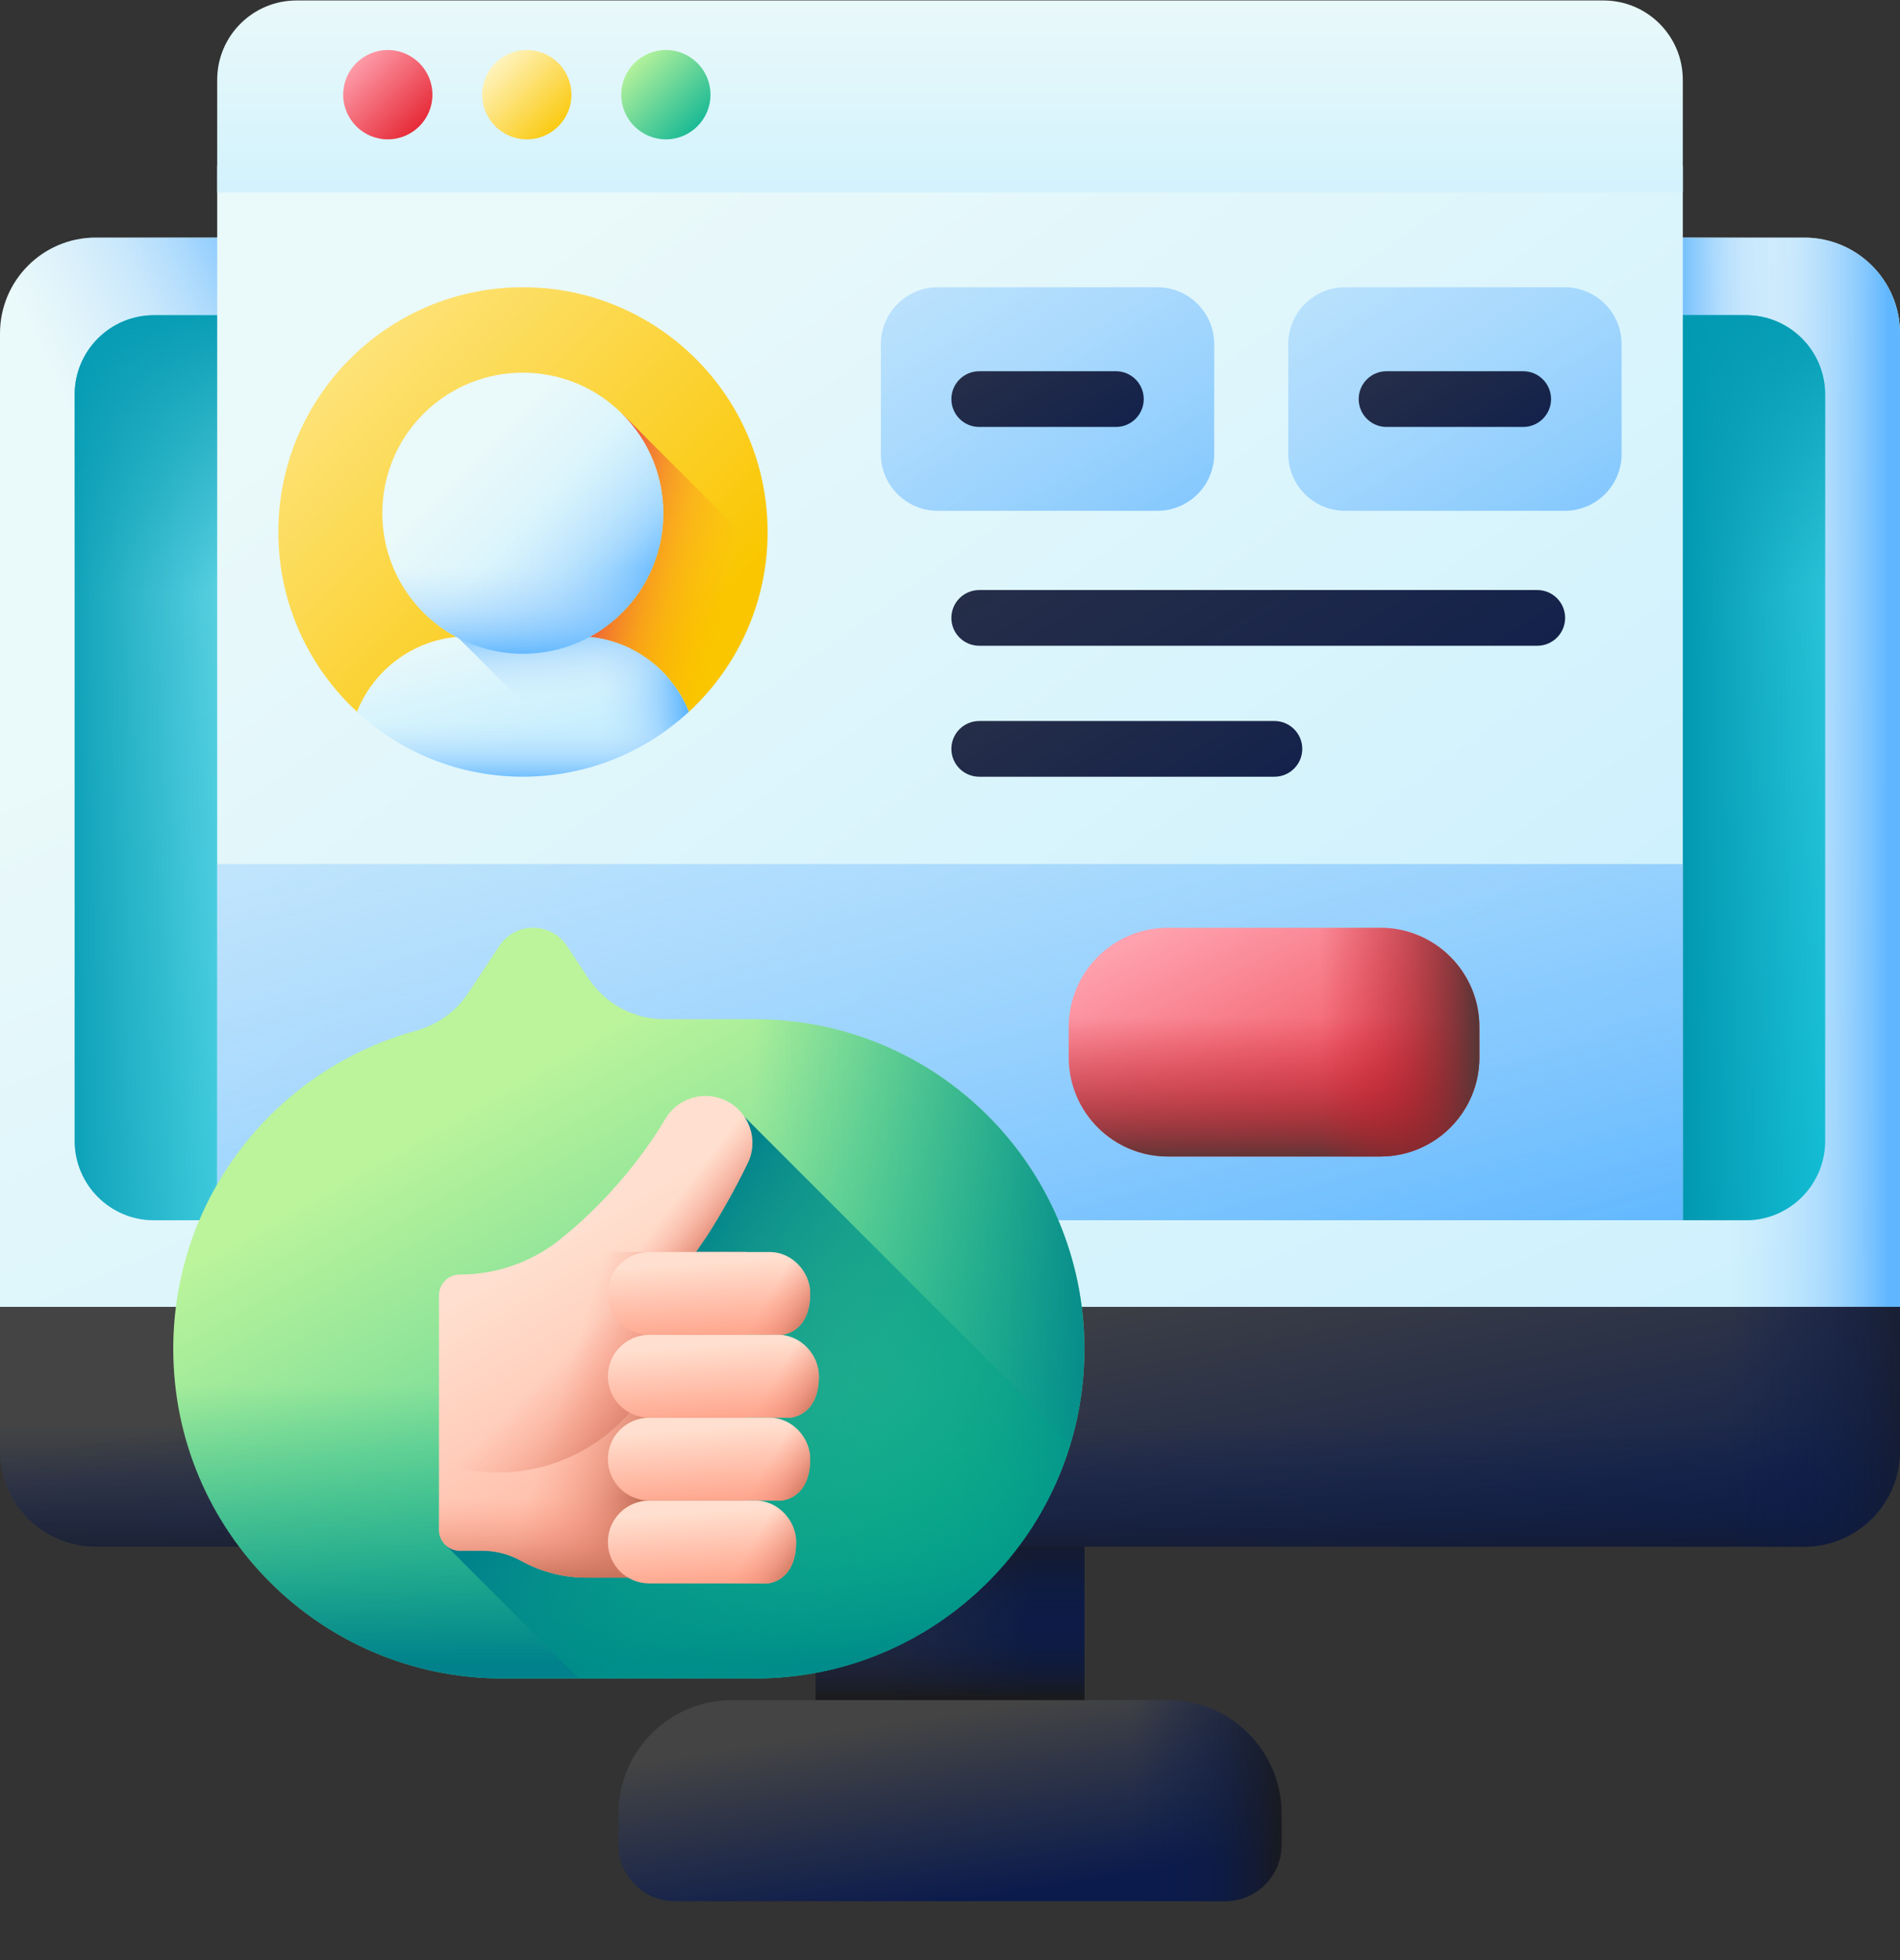<svg width="32" height="33" viewBox="0 0 32 33" fill="none" xmlns="http://www.w3.org/2000/svg">
<rect x="0" y="0" width="32" height="33" fill="#333333" stroke="none"/>
<g clip-path="url(#clip0_1_1288)">
<path d="M13.736 24.415H18.265V31.467H13.736V24.415Z" fill="url(#paint0_linear_1_1288)"/>
<path d="M13.736 24.415H18.265V31.467H13.736V24.415Z" fill="url(#paint1_linear_1_1288)"/>
<path d="M13.736 24.415H18.265V31.467H13.736V24.415Z" fill="url(#paint2_linear_1_1288)"/>
<path d="M0 24.426V5.613C0 4.722 0.722 4 1.613 4H30.387C31.278 4 32 4.722 32 5.613V24.426C32 25.317 0 25.317 0 24.426Z" fill="url(#paint3_linear_1_1288)"/>
<path d="M1.613 4H9.222V9.962H0V5.613C0 4.722 0.722 4 1.613 4Z" fill="url(#paint4_linear_1_1288)"/>
<path d="M30.387 4H22.777V25.038C27.973 24.946 32 24.742 32 24.426V5.613C32 4.722 31.277 4 30.387 4Z" fill="url(#paint5_linear_1_1288)"/>
<path d="M30.387 4H22.777V9.962H32V5.613C32 4.722 31.277 4 30.387 4Z" fill="url(#paint6_linear_1_1288)"/>
<path d="M0 22.002V24.426C0 25.317 0.722 26.039 1.613 26.039H30.387C31.278 26.039 32 25.317 32 24.426V22.002H0Z" fill="url(#paint7_linear_1_1288)"/>
<path d="M29.404 20.544H2.593C1.856 20.544 1.258 19.946 1.258 19.208V6.642C1.258 5.905 1.856 5.307 2.593 5.307H29.404C30.141 5.307 30.739 5.905 30.739 6.642V19.208C30.739 19.946 30.142 20.544 29.404 20.544Z" fill="url(#paint8_linear_1_1288)"/>
<path d="M9.081 5.307H2.593C1.856 5.307 1.258 5.905 1.258 6.642V19.208C1.258 19.946 1.856 20.544 2.593 20.544H9.081V5.307Z" fill="url(#paint9_linear_1_1288)"/>
<path d="M29.404 5.307H2.593C1.856 5.307 1.258 5.905 1.258 6.642V13.335H30.739V6.642C30.739 5.905 30.142 5.307 29.404 5.307Z" fill="url(#paint10_linear_1_1288)"/>
<path d="M29.406 5.307H27.312V20.544H29.406C30.144 20.544 30.742 19.946 30.742 19.208V6.642C30.742 5.905 30.144 5.307 29.406 5.307Z" fill="url(#paint11_linear_1_1288)"/>
<path d="M20.633 32.008H11.366C10.841 32.008 10.416 31.582 10.416 31.058V30.537C10.416 29.48 11.273 28.623 12.329 28.623H19.67C20.727 28.623 21.583 29.48 21.583 30.537V31.058C21.583 31.582 21.158 32.008 20.633 32.008Z" fill="url(#paint12_linear_1_1288)"/>
<path d="M0 22.002V24.426C0 25.317 0.722 26.039 1.613 26.039H30.387C31.278 26.039 32 25.317 32 24.426V22.002H0Z" fill="url(#paint13_linear_1_1288)"/>
<path d="M22.777 26.039H30.387C31.277 26.039 32 25.317 32 24.426V22.002H22.777V26.039Z" fill="url(#paint14_linear_1_1288)"/>
<path d="M19.672 28.623H17.805V32.008H20.635C21.159 32.008 21.585 31.582 21.585 31.058V30.537C21.585 29.48 20.728 28.623 19.672 28.623Z" fill="url(#paint15_linear_1_1288)"/>
<path d="M3.658 2.795H28.342V20.544H3.658V2.795Z" fill="url(#paint16_linear_1_1288)"/>
<path d="M27.006 0.008H4.994C4.256 0.008 3.658 0.606 3.658 1.344V3.24H28.342V1.344C28.342 0.606 27.744 0.008 27.006 0.008Z" fill="url(#paint17_linear_1_1288)"/>
<path d="M6.531 2.346C6.946 2.346 7.283 2.009 7.283 1.594C7.283 1.179 6.946 0.842 6.531 0.842C6.116 0.842 5.78 1.179 5.78 1.594C5.78 2.009 6.116 2.346 6.531 2.346Z" fill="url(#paint18_linear_1_1288)"/>
<path d="M8.873 2.346C9.288 2.346 9.624 2.009 9.624 1.594C9.624 1.179 9.288 0.842 8.873 0.842C8.458 0.842 8.121 1.179 8.121 1.594C8.121 2.009 8.458 2.346 8.873 2.346Z" fill="url(#paint19_linear_1_1288)"/>
<path d="M11.215 2.346C11.63 2.346 11.966 2.009 11.966 1.594C11.966 1.179 11.63 0.842 11.215 0.842C10.8 0.842 10.463 1.179 10.463 1.594C10.463 2.009 10.8 2.346 11.215 2.346Z" fill="url(#paint20_linear_1_1288)"/>
<path d="M12.928 8.957C12.928 10.094 12.466 11.125 11.721 11.87C11.682 11.909 11.643 11.947 11.602 11.984H6.013C5.198 11.231 4.688 10.154 4.688 8.957C4.688 7.819 5.149 6.788 5.894 6.043C6.639 5.298 7.67 4.836 8.808 4.836C9.945 4.836 10.976 5.298 11.721 6.043C12.466 6.788 12.928 7.819 12.928 8.957Z" fill="url(#paint21_linear_1_1288)"/>
<path d="M10.48 6.967L9.438 8.01V11.984H11.602C11.642 11.947 11.682 11.909 11.721 11.871C12.37 11.221 12.803 10.356 12.905 9.392L10.48 6.967Z" fill="url(#paint22_linear_1_1288)"/>
<path d="M9.73 10.713H7.883C7.033 10.713 6.307 11.24 6.012 11.984C6.746 12.662 7.728 13.077 8.806 13.077C9.885 13.077 10.867 12.662 11.601 11.984C11.305 11.24 10.579 10.713 9.73 10.713Z" fill="url(#paint23_linear_1_1288)"/>
<path d="M9.73 10.713H8.104V13.017C8.332 13.056 8.567 13.077 8.806 13.077C9.885 13.077 10.867 12.662 11.601 11.984C11.305 11.24 10.579 10.713 9.73 10.713Z" fill="url(#paint24_linear_1_1288)"/>
<path d="M11.602 11.984C11.306 11.24 10.58 10.713 9.731 10.713H7.884C7.823 10.713 7.763 10.716 7.703 10.722L9.909 12.928C10.55 12.75 11.127 12.422 11.602 11.984Z" fill="url(#paint25_linear_1_1288)"/>
<path d="M11.024 11.184H6.589C6.335 11.397 6.136 11.671 6.012 11.983C6.746 12.662 7.728 13.076 8.806 13.076C9.885 13.076 10.867 12.662 11.601 11.983C11.477 11.671 11.277 11.397 11.024 11.184Z" fill="url(#paint26_linear_1_1288)"/>
<path d="M7.132 6.967C6.208 7.891 6.208 9.389 7.132 10.313C8.056 11.237 9.555 11.237 10.479 10.313C11.403 9.389 11.403 7.891 10.479 6.967C9.555 6.043 8.056 6.043 7.132 6.967Z" fill="url(#paint27_linear_1_1288)"/>
<path d="M10.088 6.651L6.817 9.922C7.238 10.574 7.971 11.006 8.806 11.006C10.112 11.006 11.172 9.947 11.172 8.64C11.172 7.806 10.74 7.072 10.088 6.651Z" fill="url(#paint28_linear_1_1288)"/>
<path d="M6.439 8.641C6.439 9.947 7.499 11.007 8.806 11.007C10.112 11.007 11.172 9.947 11.172 8.641C11.172 8.499 11.159 8.36 11.135 8.225H6.476C6.452 8.36 6.439 8.499 6.439 8.641Z" fill="url(#paint29_linear_1_1288)"/>
<path d="M19.492 8.6H15.794C15.265 8.6 14.836 8.172 14.836 7.643V5.794C14.836 5.265 15.265 4.836 15.794 4.836H19.492C20.021 4.836 20.45 5.265 20.45 5.794V7.643C20.45 8.172 20.021 8.6 19.492 8.6Z" fill="url(#paint30_linear_1_1288)"/>
<path d="M18.795 6.25H16.492C16.233 6.25 16.023 6.46 16.023 6.719C16.023 6.978 16.233 7.188 16.492 7.188H18.795C19.054 7.188 19.263 6.978 19.263 6.719C19.263 6.46 19.054 6.25 18.795 6.25Z" fill="url(#paint31_linear_1_1288)"/>
<path d="M26.353 8.6H22.655C22.126 8.6 21.697 8.172 21.697 7.643V5.794C21.697 5.265 22.126 4.836 22.655 4.836H26.353C26.882 4.836 27.311 5.265 27.311 5.794V7.643C27.311 8.172 26.882 8.6 26.353 8.6Z" fill="url(#paint32_linear_1_1288)"/>
<path d="M25.654 6.25H23.352C23.093 6.25 22.883 6.46 22.883 6.719C22.883 6.978 23.093 7.188 23.352 7.188H25.654C25.913 7.188 26.123 6.978 26.123 6.719C26.123 6.46 25.913 6.25 25.654 6.25Z" fill="url(#paint33_linear_1_1288)"/>
<path d="M25.891 9.934H16.492C16.233 9.934 16.023 10.144 16.023 10.403C16.023 10.662 16.233 10.872 16.492 10.872H25.891C26.15 10.872 26.36 10.662 26.36 10.403C26.36 10.144 26.15 9.934 25.891 9.934Z" fill="url(#paint34_linear_1_1288)"/>
<path d="M21.464 12.139H16.492C16.233 12.139 16.023 12.349 16.023 12.608C16.023 12.867 16.233 13.077 16.492 13.077H21.464C21.723 13.077 21.933 12.867 21.933 12.608C21.933 12.349 21.723 12.139 21.464 12.139Z" fill="url(#paint35_linear_1_1288)"/>
<path d="M3.658 14.547H28.342V20.544H3.658V14.547Z" fill="url(#paint36_linear_1_1288)"/>
<path d="M23.248 19.471H19.668C18.747 19.471 18 18.724 18 17.802V17.288C18 16.367 18.747 15.62 19.668 15.62H23.248C24.169 15.62 24.916 16.366 24.916 17.288V17.802C24.916 18.724 24.169 19.471 23.248 19.471Z" fill="url(#paint37_linear_1_1288)"/>
<path d="M23.248 19.471H19.668C18.747 19.471 18 18.724 18 17.802V17.288C18 16.367 18.747 15.62 19.668 15.62H23.248C24.169 15.62 24.916 16.366 24.916 17.288V17.802C24.916 18.724 24.169 19.471 23.248 19.471Z" fill="url(#paint38_linear_1_1288)"/>
<path d="M23.248 15.62H20.834V19.471H23.248C24.169 19.471 24.916 18.724 24.916 17.802V17.288C24.916 16.366 24.169 15.62 23.248 15.62Z" fill="url(#paint39_linear_1_1288)"/>
<path d="M8.467 28.258H12.715C15.78 28.258 18.264 25.774 18.264 22.709C18.264 19.644 15.78 17.16 12.715 17.16H11.192C10.675 17.16 10.192 16.9 9.908 16.468L9.55 15.927C9.28 15.517 8.679 15.517 8.409 15.927L7.887 16.717C7.678 17.034 7.358 17.258 6.992 17.358C4.643 18.005 2.918 20.155 2.918 22.709C2.918 25.774 5.402 28.258 8.467 28.258Z" fill="url(#paint40_linear_1_1288)"/>
<path d="M12.714 17.16H11.191C10.674 17.16 10.192 16.9 9.907 16.468L9.549 15.927C9.505 15.859 9.45 15.804 9.391 15.758V28.258H12.714C15.779 28.258 18.263 25.774 18.263 22.709C18.263 19.644 15.779 17.16 12.714 17.16Z" fill="url(#paint41_linear_1_1288)"/>
<path d="M2.918 22.71C2.918 25.774 5.402 28.259 8.467 28.259H12.715C15.78 28.259 18.264 25.774 18.264 22.71C18.264 22.187 18.19 21.683 18.055 21.204H3.126C2.991 21.683 2.918 22.188 2.918 22.71Z" fill="url(#paint42_linear_1_1288)"/>
<path d="M12.54 18.803L7.508 23.44V26.016L9.75 28.258H12.716C15.228 28.258 17.351 26.588 18.034 24.297L12.54 18.803Z" fill="url(#paint43_linear_1_1288)"/>
<path d="M11.72 21.078L11.913 20.798C12.162 20.406 12.389 20.001 12.592 19.584C12.787 19.185 12.612 18.704 12.208 18.522C12.161 18.5 12.114 18.485 12.066 18.473C11.734 18.394 11.38 18.538 11.202 18.843C11.158 18.919 11.104 19.004 11.044 19.096C10.643 19.702 10.16 20.246 9.614 20.718C9.577 20.747 9.542 20.775 9.51 20.803C9.019 21.227 8.391 21.458 7.743 21.458C7.55 21.458 7.393 21.615 7.393 21.809V25.757C7.393 25.951 7.55 26.108 7.743 26.108H8.117C8.349 26.108 8.576 26.167 8.779 26.279C8.947 26.371 9.126 26.442 9.31 26.489C9.494 26.537 9.684 26.561 9.876 26.561H12.575V21.079L11.72 21.078Z" fill="url(#paint44_linear_1_1288)"/>
<path d="M12.576 21.079V26.561H9.876C9.684 26.561 9.494 26.537 9.31 26.489C9.126 26.442 8.948 26.371 8.779 26.279C8.576 26.167 8.349 26.108 8.117 26.108H7.743C7.55 26.108 7.393 25.951 7.393 25.757V21.809C7.393 21.615 7.55 21.458 7.743 21.458C8.233 21.458 8.712 21.326 9.128 21.079H12.576Z" fill="url(#paint45_linear_1_1288)"/>
<path d="M12.592 19.584C12.787 19.185 12.612 18.704 12.208 18.522C12.161 18.5 12.114 18.485 12.066 18.473C11.734 18.394 11.38 18.538 11.202 18.843C11.158 18.919 11.104 19.004 11.044 19.096C10.643 19.702 10.16 20.246 9.614 20.718C9.577 20.747 9.542 20.775 9.51 20.803C9.019 21.227 8.391 21.458 7.743 21.458C7.55 21.458 7.393 21.615 7.393 21.809V24.617C7.703 24.729 8.038 24.79 8.387 24.79C9.783 24.79 10.953 23.819 11.257 22.516L11.72 21.078L11.913 20.798C12.162 20.406 12.389 20.001 12.592 19.584Z" fill="url(#paint46_linear_1_1288)"/>
<path d="M11.722 21.078L11.722 21.078L11.915 20.798C12.163 20.406 12.39 20.001 12.594 19.584C12.788 19.185 12.613 18.704 12.209 18.522C12.162 18.5 12.115 18.485 12.067 18.473C11.735 18.394 11.382 18.538 11.204 18.843C11.159 18.919 11.106 19.004 11.045 19.096C10.537 19.863 9.9 20.531 9.168 21.078H11.722Z" fill="url(#paint47_linear_1_1288)"/>
<path d="M7.393 23.352V25.757C7.393 25.951 7.55 26.108 7.743 26.108H8.117C8.349 26.108 8.576 26.167 8.779 26.279C8.947 26.371 9.126 26.442 9.31 26.489C9.494 26.537 9.684 26.561 9.876 26.561H12.575V23.352H7.393Z" fill="url(#paint48_linear_1_1288)"/>
<path d="M10.238 21.776C10.238 21.391 10.55 21.079 10.936 21.079H12.968C13.336 21.079 13.645 21.409 13.645 21.776C13.645 22.426 13.196 22.471 13.166 22.474H13.164H10.936C10.55 22.474 10.238 22.161 10.238 21.776Z" fill="url(#paint49_linear_1_1288)"/>
<path d="M12.969 21.079H12.057V22.474H13.165H13.167C13.197 22.471 13.646 22.426 13.646 21.776C13.646 21.409 13.337 21.079 12.969 21.079Z" fill="url(#paint50_linear_1_1288)"/>
<path d="M10.238 23.171C10.238 22.785 10.55 22.473 10.936 22.473H13.114C13.483 22.473 13.791 22.804 13.791 23.17C13.791 23.82 13.342 23.866 13.313 23.868H13.311H10.936C10.55 23.868 10.238 23.556 10.238 23.171Z" fill="url(#paint51_linear_1_1288)"/>
<path d="M13.115 22.473H12.057V23.868H13.312H13.314C13.343 23.866 13.792 23.82 13.792 23.17C13.792 22.804 13.484 22.473 13.115 22.473Z" fill="url(#paint52_linear_1_1288)"/>
<path d="M10.238 24.565C10.238 24.18 10.55 23.868 10.936 23.868H12.968C13.336 23.868 13.645 24.198 13.645 24.565C13.645 25.215 13.196 25.26 13.166 25.263H13.164H10.936C10.55 25.263 10.238 24.95 10.238 24.565Z" fill="url(#paint53_linear_1_1288)"/>
<path d="M12.969 23.868H12.057V25.263H13.165H13.167C13.197 25.26 13.646 25.215 13.646 24.565C13.646 24.198 13.337 23.868 12.969 23.868Z" fill="url(#paint54_linear_1_1288)"/>
<path d="M10.238 25.962C10.238 25.576 10.55 25.264 10.936 25.264H12.731C13.099 25.264 13.408 25.595 13.408 25.961C13.408 26.611 12.959 26.657 12.929 26.659H12.928H10.936C10.55 26.659 10.238 26.347 10.238 25.962Z" fill="url(#paint55_linear_1_1288)"/>
<path d="M12.73 25.264H11.672V26.659H12.927H12.929C12.959 26.657 13.408 26.611 13.408 25.961C13.408 25.595 13.099 25.264 12.73 25.264Z" fill="url(#paint56_linear_1_1288)"/>
</g>
<defs>
<linearGradient id="paint0_linear_1_1288" x1="14.88" y1="27.941" x2="17.39" y2="27.941" gradientUnits="userSpaceOnUse">
<stop stop-color="#444444"/>
<stop offset="1" stop-color="#0B1B4C"/>
</linearGradient>
<linearGradient id="paint1_linear_1_1288" x1="16.001" y1="26.283" x2="16.001" y2="28.644" gradientUnits="userSpaceOnUse">
<stop stop-color="#0B1B4C" stop-opacity="0"/>
<stop offset="0.281" stop-color="#0C1B48" stop-opacity="0.281"/>
<stop offset="0.566" stop-color="#101B3C" stop-opacity="0.566"/>
<stop offset="0.853" stop-color="#161A28" stop-opacity="0.853"/>
<stop offset="1" stop-color="#1A1A1A"/>
</linearGradient>
<linearGradient id="paint2_linear_1_1288" x1="16.001" y1="28.528" x2="16.001" y2="25.587" gradientUnits="userSpaceOnUse">
<stop stop-color="#0B1B4C" stop-opacity="0"/>
<stop offset="0.281" stop-color="#0C1B48" stop-opacity="0.281"/>
<stop offset="0.566" stop-color="#101B3C" stop-opacity="0.566"/>
<stop offset="0.853" stop-color="#161A28" stop-opacity="0.853"/>
<stop offset="1" stop-color="#1A1A1A"/>
</linearGradient>
<linearGradient id="paint3_linear_1_1288" x1="12.953" y1="7.766" x2="22.466" y2="29.906" gradientUnits="userSpaceOnUse">
<stop stop-color="#EAF9FA"/>
<stop offset="1" stop-color="#C8EFFE"/>
</linearGradient>
<linearGradient id="paint4_linear_1_1288" x1="1.966" y1="8.522" x2="5.843" y2="6.695" gradientUnits="userSpaceOnUse">
<stop stop-color="#B3DAFE" stop-opacity="0"/>
<stop offset="0.208" stop-color="#AFD8FE" stop-opacity="0.208"/>
<stop offset="0.434" stop-color="#A2D3FE" stop-opacity="0.434"/>
<stop offset="0.669" stop-color="#8CCAFE" stop-opacity="0.669"/>
<stop offset="0.908" stop-color="#6EBDFE" stop-opacity="0.909"/>
<stop offset="1" stop-color="#60B7FF"/>
</linearGradient>
<linearGradient id="paint5_linear_1_1288" x1="29.104" y1="14.519" x2="31.791" y2="14.519" gradientUnits="userSpaceOnUse">
<stop stop-color="#B3DAFE" stop-opacity="0"/>
<stop offset="0.208" stop-color="#AFD8FE" stop-opacity="0.208"/>
<stop offset="0.434" stop-color="#A2D3FE" stop-opacity="0.434"/>
<stop offset="0.669" stop-color="#8CCAFE" stop-opacity="0.669"/>
<stop offset="0.908" stop-color="#6EBDFE" stop-opacity="0.909"/>
<stop offset="1" stop-color="#60B7FF"/>
</linearGradient>
<linearGradient id="paint6_linear_1_1288" x1="30.23" y1="6.981" x2="28.181" y2="6.981" gradientUnits="userSpaceOnUse">
<stop stop-color="#B3DAFE" stop-opacity="0"/>
<stop offset="0.208" stop-color="#AFD8FE" stop-opacity="0.208"/>
<stop offset="0.434" stop-color="#A2D3FE" stop-opacity="0.434"/>
<stop offset="0.669" stop-color="#8CCAFE" stop-opacity="0.669"/>
<stop offset="0.908" stop-color="#6EBDFE" stop-opacity="0.909"/>
<stop offset="1" stop-color="#60B7FF"/>
</linearGradient>
<linearGradient id="paint7_linear_1_1288" x1="15.658" y1="21.517" x2="17.084" y2="28.913" gradientUnits="userSpaceOnUse">
<stop stop-color="#444444"/>
<stop offset="1" stop-color="#0B1B4C"/>
</linearGradient>
<linearGradient id="paint8_linear_1_1288" x1="-9.051" y1="-26.148" x2="26.745" y2="29.689" gradientUnits="userSpaceOnUse">
<stop stop-color="#D4F2F6"/>
<stop offset="1" stop-color="#03BED7"/>
</linearGradient>
<linearGradient id="paint9_linear_1_1288" x1="3.937" y1="12.925" x2="0.728" y2="12.925" gradientUnits="userSpaceOnUse">
<stop stop-color="#0199B1" stop-opacity="0"/>
<stop offset="0.937" stop-color="#0199B1" stop-opacity="0.937"/>
<stop offset="1" stop-color="#0199B1"/>
</linearGradient>
<linearGradient id="paint10_linear_1_1288" x1="15.999" y1="9.932" x2="15.999" y2="4.85" gradientUnits="userSpaceOnUse">
<stop stop-color="#0199B1" stop-opacity="0"/>
<stop offset="0.937" stop-color="#0199B1" stop-opacity="0.937"/>
<stop offset="1" stop-color="#0199B1"/>
</linearGradient>
<linearGradient id="paint11_linear_1_1288" x1="31.143" y1="12.925" x2="28.38" y2="12.925" gradientUnits="userSpaceOnUse">
<stop stop-color="#0199B1" stop-opacity="0"/>
<stop offset="0.937" stop-color="#0199B1" stop-opacity="0.937"/>
<stop offset="1" stop-color="#0199B1"/>
</linearGradient>
<linearGradient id="paint12_linear_1_1288" x1="15.706" y1="28.89" x2="16.196" y2="32.008" gradientUnits="userSpaceOnUse">
<stop stop-color="#444444"/>
<stop offset="1" stop-color="#0B1B4C"/>
</linearGradient>
<linearGradient id="paint13_linear_1_1288" x1="16" y1="23.992" x2="16" y2="26.755" gradientUnits="userSpaceOnUse">
<stop stop-color="#0B1B4C" stop-opacity="0"/>
<stop offset="0.281" stop-color="#0C1B48" stop-opacity="0.281"/>
<stop offset="0.566" stop-color="#101B3C" stop-opacity="0.566"/>
<stop offset="0.853" stop-color="#161A28" stop-opacity="0.853"/>
<stop offset="1" stop-color="#1A1A1A"/>
</linearGradient>
<linearGradient id="paint14_linear_1_1288" x1="29.104" y1="24.021" x2="32.892" y2="24.021" gradientUnits="userSpaceOnUse">
<stop stop-color="#0B1B4C" stop-opacity="0"/>
<stop offset="0.281" stop-color="#0C1B48" stop-opacity="0.281"/>
<stop offset="0.566" stop-color="#101B3C" stop-opacity="0.566"/>
<stop offset="0.853" stop-color="#161A28" stop-opacity="0.853"/>
<stop offset="1" stop-color="#1A1A1A"/>
</linearGradient>
<linearGradient id="paint15_linear_1_1288" x1="19.084" y1="30.316" x2="21.687" y2="30.316" gradientUnits="userSpaceOnUse">
<stop stop-color="#0B1B4C" stop-opacity="0"/>
<stop offset="0.281" stop-color="#0C1B48" stop-opacity="0.281"/>
<stop offset="0.566" stop-color="#101B3C" stop-opacity="0.566"/>
<stop offset="0.853" stop-color="#161A28" stop-opacity="0.853"/>
<stop offset="1" stop-color="#1A1A1A"/>
</linearGradient>
<linearGradient id="paint16_linear_1_1288" x1="10.152" y1="3.48" x2="24.276" y2="23.262" gradientUnits="userSpaceOnUse">
<stop stop-color="#EAF9FA"/>
<stop offset="1" stop-color="#C8EFFE"/>
</linearGradient>
<linearGradient id="paint17_linear_1_1288" x1="16" y1="-0.064" x2="16" y2="4.704" gradientUnits="userSpaceOnUse">
<stop stop-color="#EAF9FA"/>
<stop offset="1" stop-color="#C8EFFE"/>
</linearGradient>
<linearGradient id="paint18_linear_1_1288" x1="5.944" y1="1.006" x2="7.176" y2="2.239" gradientUnits="userSpaceOnUse">
<stop stop-color="#FFA1AE"/>
<stop offset="1" stop-color="#E41F2D"/>
</linearGradient>
<linearGradient id="paint19_linear_1_1288" x1="8.285" y1="1.006" x2="9.518" y2="2.239" gradientUnits="userSpaceOnUse">
<stop stop-color="#FFF5C6"/>
<stop offset="1" stop-color="#FAC600"/>
</linearGradient>
<linearGradient id="paint20_linear_1_1288" x1="10.627" y1="1.006" x2="11.86" y2="2.239" gradientUnits="userSpaceOnUse">
<stop stop-color="#BBF49B"/>
<stop offset="1" stop-color="#0BB494"/>
</linearGradient>
<linearGradient id="paint21_linear_1_1288" x1="2.442" y1="2.59" x2="11.069" y2="11.218" gradientUnits="userSpaceOnUse">
<stop stop-color="#FFF5C6"/>
<stop offset="1" stop-color="#FAC600"/>
</linearGradient>
<linearGradient id="paint22_linear_1_1288" x1="12.212" y1="10.018" x2="9.988" y2="9.483" gradientUnits="userSpaceOnUse">
<stop stop-color="#FEA613" stop-opacity="0"/>
<stop offset="0.177" stop-color="#FDA116" stop-opacity="0.177"/>
<stop offset="0.394" stop-color="#FA921D" stop-opacity="0.394"/>
<stop offset="0.632" stop-color="#F4792A" stop-opacity="0.633"/>
<stop offset="0.885" stop-color="#ED573B" stop-opacity="0.885"/>
<stop offset="1" stop-color="#E94444"/>
</linearGradient>
<linearGradient id="paint23_linear_1_1288" x1="8.403" y1="10.392" x2="8.928" y2="12.462" gradientUnits="userSpaceOnUse">
<stop stop-color="#EAF9FA"/>
<stop offset="1" stop-color="#C8EFFE"/>
</linearGradient>
<linearGradient id="paint24_linear_1_1288" x1="10.091" y1="11.781" x2="11.535" y2="11.676" gradientUnits="userSpaceOnUse">
<stop stop-color="#B3DAFE" stop-opacity="0"/>
<stop offset="0.208" stop-color="#AFD8FE" stop-opacity="0.208"/>
<stop offset="0.434" stop-color="#A2D3FE" stop-opacity="0.434"/>
<stop offset="0.669" stop-color="#8CCAFE" stop-opacity="0.669"/>
<stop offset="0.908" stop-color="#6EBDFE" stop-opacity="0.909"/>
<stop offset="1" stop-color="#60B7FF"/>
</linearGradient>
<linearGradient id="paint25_linear_1_1288" x1="9.686" y1="11.692" x2="9.555" y2="10.364" gradientUnits="userSpaceOnUse">
<stop stop-color="#B3DAFE" stop-opacity="0"/>
<stop offset="0.208" stop-color="#AFD8FE" stop-opacity="0.208"/>
<stop offset="0.434" stop-color="#A2D3FE" stop-opacity="0.434"/>
<stop offset="0.669" stop-color="#8CCAFE" stop-opacity="0.669"/>
<stop offset="0.908" stop-color="#6EBDFE" stop-opacity="0.909"/>
<stop offset="1" stop-color="#60B7FF"/>
</linearGradient>
<linearGradient id="paint26_linear_1_1288" x1="8.806" y1="12.173" x2="8.806" y2="13.156" gradientUnits="userSpaceOnUse">
<stop stop-color="#B3DAFE" stop-opacity="0"/>
<stop offset="0.208" stop-color="#AFD8FE" stop-opacity="0.208"/>
<stop offset="0.434" stop-color="#A2D3FE" stop-opacity="0.434"/>
<stop offset="0.669" stop-color="#8CCAFE" stop-opacity="0.669"/>
<stop offset="0.908" stop-color="#6EBDFE" stop-opacity="0.909"/>
<stop offset="1" stop-color="#60B7FF"/>
</linearGradient>
<linearGradient id="paint27_linear_1_1288" x1="7.925" y1="7.76" x2="10.196" y2="10.03" gradientUnits="userSpaceOnUse">
<stop stop-color="#EAF9FA"/>
<stop offset="1" stop-color="#C8EFFE"/>
</linearGradient>
<linearGradient id="paint28_linear_1_1288" x1="8.915" y1="8.743" x2="10.544" y2="10.274" gradientUnits="userSpaceOnUse">
<stop stop-color="#B3DAFE" stop-opacity="0"/>
<stop offset="0.208" stop-color="#AFD8FE" stop-opacity="0.208"/>
<stop offset="0.434" stop-color="#A2D3FE" stop-opacity="0.434"/>
<stop offset="0.669" stop-color="#8CCAFE" stop-opacity="0.669"/>
<stop offset="0.908" stop-color="#6EBDFE" stop-opacity="0.909"/>
<stop offset="1" stop-color="#60B7FF"/>
</linearGradient>
<linearGradient id="paint29_linear_1_1288" x1="8.806" y1="9.561" x2="8.806" y2="11.041" gradientUnits="userSpaceOnUse">
<stop stop-color="#B3DAFE" stop-opacity="0"/>
<stop offset="0.208" stop-color="#AFD8FE" stop-opacity="0.208"/>
<stop offset="0.434" stop-color="#A2D3FE" stop-opacity="0.434"/>
<stop offset="0.669" stop-color="#8CCAFE" stop-opacity="0.669"/>
<stop offset="0.908" stop-color="#6EBDFE" stop-opacity="0.909"/>
<stop offset="1" stop-color="#60B7FF"/>
</linearGradient>
<linearGradient id="paint30_linear_1_1288" x1="10.973" y1="-4.097" x2="20.595" y2="11.506" gradientUnits="userSpaceOnUse">
<stop stop-color="#B3DAFE" stop-opacity="0"/>
<stop offset="0.208" stop-color="#AFD8FE" stop-opacity="0.208"/>
<stop offset="0.434" stop-color="#A2D3FE" stop-opacity="0.434"/>
<stop offset="0.669" stop-color="#8CCAFE" stop-opacity="0.669"/>
<stop offset="0.908" stop-color="#6EBDFE" stop-opacity="0.909"/>
<stop offset="1" stop-color="#60B7FF"/>
</linearGradient>
<linearGradient id="paint31_linear_1_1288" x1="15.007" y1="2.445" x2="18.81" y2="8.611" gradientUnits="userSpaceOnUse">
<stop stop-color="#444444"/>
<stop offset="1" stop-color="#0B1B4C"/>
</linearGradient>
<linearGradient id="paint32_linear_1_1288" x1="17.834" y1="-4.097" x2="27.457" y2="11.506" gradientUnits="userSpaceOnUse">
<stop stop-color="#B3DAFE" stop-opacity="0"/>
<stop offset="0.208" stop-color="#AFD8FE" stop-opacity="0.208"/>
<stop offset="0.434" stop-color="#A2D3FE" stop-opacity="0.434"/>
<stop offset="0.669" stop-color="#8CCAFE" stop-opacity="0.669"/>
<stop offset="0.908" stop-color="#6EBDFE" stop-opacity="0.909"/>
<stop offset="1" stop-color="#60B7FF"/>
</linearGradient>
<linearGradient id="paint33_linear_1_1288" x1="21.866" y1="2.445" x2="25.67" y2="8.611" gradientUnits="userSpaceOnUse">
<stop stop-color="#444444"/>
<stop offset="1" stop-color="#0B1B4C"/>
</linearGradient>
<linearGradient id="paint34_linear_1_1288" x1="13.979" y1="-1.291" x2="24.384" y2="15.579" gradientUnits="userSpaceOnUse">
<stop stop-color="#444444"/>
<stop offset="1" stop-color="#0B1B4C"/>
</linearGradient>
<linearGradient id="paint35_linear_1_1288" x1="14.62" y1="5.542" x2="20.907" y2="15.735" gradientUnits="userSpaceOnUse">
<stop stop-color="#444444"/>
<stop offset="1" stop-color="#0B1B4C"/>
</linearGradient>
<linearGradient id="paint36_linear_1_1288" x1="11.36" y1="0.368" x2="17.642" y2="23.626" gradientUnits="userSpaceOnUse">
<stop stop-color="#B3DAFE" stop-opacity="0"/>
<stop offset="0.208" stop-color="#AFD8FE" stop-opacity="0.208"/>
<stop offset="0.434" stop-color="#A2D3FE" stop-opacity="0.434"/>
<stop offset="0.669" stop-color="#8CCAFE" stop-opacity="0.669"/>
<stop offset="0.908" stop-color="#6EBDFE" stop-opacity="0.909"/>
<stop offset="1" stop-color="#60B7FF"/>
</linearGradient>
<linearGradient id="paint37_linear_1_1288" x1="20.318" y1="15.239" x2="23.325" y2="21.321" gradientUnits="userSpaceOnUse">
<stop stop-color="#FFA1AE"/>
<stop offset="1" stop-color="#E41F2D"/>
</linearGradient>
<linearGradient id="paint38_linear_1_1288" x1="21.458" y1="17.131" x2="21.458" y2="19.538" gradientUnits="userSpaceOnUse">
<stop stop-color="#C41926" stop-opacity="0"/>
<stop offset="0.176" stop-color="#C01A27" stop-opacity="0.176"/>
<stop offset="0.376" stop-color="#B21E29" stop-opacity="0.376"/>
<stop offset="0.589" stop-color="#9B242C" stop-opacity="0.589"/>
<stop offset="0.808" stop-color="#7B2D31" stop-opacity="0.808"/>
<stop offset="1" stop-color="#593636"/>
</linearGradient>
<linearGradient id="paint39_linear_1_1288" x1="22.231" y1="17.545" x2="24.879" y2="17.545" gradientUnits="userSpaceOnUse">
<stop stop-color="#C41926" stop-opacity="0"/>
<stop offset="0.176" stop-color="#C01A27" stop-opacity="0.176"/>
<stop offset="0.376" stop-color="#B21E29" stop-opacity="0.376"/>
<stop offset="0.589" stop-color="#9B242C" stop-opacity="0.589"/>
<stop offset="0.808" stop-color="#7B2D31" stop-opacity="0.808"/>
<stop offset="1" stop-color="#593636"/>
</linearGradient>
<linearGradient id="paint40_linear_1_1288" x1="8.178" y1="18.46" x2="14.623" y2="29.807" gradientUnits="userSpaceOnUse">
<stop stop-color="#BBF49B"/>
<stop offset="1" stop-color="#0BB494"/>
</linearGradient>
<linearGradient id="paint41_linear_1_1288" x1="12.689" y1="22.008" x2="18.806" y2="22.008" gradientUnits="userSpaceOnUse">
<stop stop-color="#00A887" stop-opacity="0"/>
<stop offset="0.311" stop-color="#00A387" stop-opacity="0.311"/>
<stop offset="0.664" stop-color="#009589" stop-opacity="0.664"/>
<stop offset="1" stop-color="#00818B"/>
</linearGradient>
<linearGradient id="paint42_linear_1_1288" x1="10.591" y1="23.31" x2="10.591" y2="28.028" gradientUnits="userSpaceOnUse">
<stop stop-color="#00A887" stop-opacity="0"/>
<stop offset="0.311" stop-color="#00A387" stop-opacity="0.311"/>
<stop offset="0.664" stop-color="#009589" stop-opacity="0.664"/>
<stop offset="1" stop-color="#00818B"/>
</linearGradient>
<linearGradient id="paint43_linear_1_1288" x1="17.636" y1="27.865" x2="10.062" y2="22.808" gradientUnits="userSpaceOnUse">
<stop stop-color="#00A887" stop-opacity="0"/>
<stop offset="0.311" stop-color="#00A387" stop-opacity="0.311"/>
<stop offset="0.664" stop-color="#009589" stop-opacity="0.664"/>
<stop offset="1" stop-color="#00818B"/>
</linearGradient>
<linearGradient id="paint44_linear_1_1288" x1="9.211" y1="21.037" x2="12.651" y2="26.912" gradientUnits="userSpaceOnUse">
<stop stop-color="#FFDFCF"/>
<stop offset="1" stop-color="#FFA78F"/>
</linearGradient>
<linearGradient id="paint45_linear_1_1288" x1="9.467" y1="23.383" x2="11.181" y2="23.924" gradientUnits="userSpaceOnUse">
<stop stop-color="#F89580" stop-opacity="0"/>
<stop offset="0.262" stop-color="#F3917C" stop-opacity="0.263"/>
<stop offset="0.581" stop-color="#E48671" stop-opacity="0.583"/>
<stop offset="0.928" stop-color="#CB755E" stop-opacity="0.931"/>
<stop offset="0.997" stop-color="#C5715A"/>
</linearGradient>
<linearGradient id="paint46_linear_1_1288" x1="10.28" y1="22.001" x2="11.79" y2="23.46" gradientUnits="userSpaceOnUse">
<stop stop-color="#F89580" stop-opacity="0"/>
<stop offset="0.262" stop-color="#F3917C" stop-opacity="0.263"/>
<stop offset="0.581" stop-color="#E48671" stop-opacity="0.583"/>
<stop offset="0.928" stop-color="#CB755E" stop-opacity="0.931"/>
<stop offset="0.997" stop-color="#C5715A"/>
</linearGradient>
<linearGradient id="paint47_linear_1_1288" x1="11.328" y1="20.276" x2="12.207" y2="20.949" gradientUnits="userSpaceOnUse">
<stop stop-color="#F89580" stop-opacity="0"/>
<stop offset="0.262" stop-color="#F3917C" stop-opacity="0.263"/>
<stop offset="0.581" stop-color="#E48671" stop-opacity="0.583"/>
<stop offset="0.928" stop-color="#CB755E" stop-opacity="0.931"/>
<stop offset="0.997" stop-color="#C5715A"/>
</linearGradient>
<linearGradient id="paint48_linear_1_1288" x1="9.984" y1="25.234" x2="9.984" y2="26.619" gradientUnits="userSpaceOnUse">
<stop stop-color="#F89580" stop-opacity="0"/>
<stop offset="0.262" stop-color="#F3917C" stop-opacity="0.263"/>
<stop offset="0.581" stop-color="#E48671" stop-opacity="0.583"/>
<stop offset="0.928" stop-color="#CB755E" stop-opacity="0.931"/>
<stop offset="0.997" stop-color="#C5715A"/>
</linearGradient>
<linearGradient id="paint49_linear_1_1288" x1="11.907" y1="21.262" x2="11.988" y2="22.459" gradientUnits="userSpaceOnUse">
<stop stop-color="#FFDFCF"/>
<stop offset="1" stop-color="#FFA78F"/>
</linearGradient>
<linearGradient id="paint50_linear_1_1288" x1="12.868" y1="21.941" x2="13.576" y2="22.381" gradientUnits="userSpaceOnUse">
<stop stop-color="#F89580" stop-opacity="0"/>
<stop offset="0.262" stop-color="#F3917C" stop-opacity="0.263"/>
<stop offset="0.581" stop-color="#E48671" stop-opacity="0.583"/>
<stop offset="0.928" stop-color="#CB755E" stop-opacity="0.931"/>
<stop offset="0.997" stop-color="#C5715A"/>
</linearGradient>
<linearGradient id="paint51_linear_1_1288" x1="11.98" y1="22.653" x2="12.062" y2="23.858" gradientUnits="userSpaceOnUse">
<stop stop-color="#FFDFCF"/>
<stop offset="1" stop-color="#FFA78F"/>
</linearGradient>
<linearGradient id="paint52_linear_1_1288" x1="12.953" y1="23.343" x2="13.709" y2="23.813" gradientUnits="userSpaceOnUse">
<stop stop-color="#F89580" stop-opacity="0"/>
<stop offset="0.262" stop-color="#F3917C" stop-opacity="0.263"/>
<stop offset="0.581" stop-color="#E48671" stop-opacity="0.583"/>
<stop offset="0.928" stop-color="#CB755E" stop-opacity="0.931"/>
<stop offset="0.997" stop-color="#C5715A"/>
</linearGradient>
<linearGradient id="paint53_linear_1_1288" x1="11.907" y1="24.051" x2="11.988" y2="25.248" gradientUnits="userSpaceOnUse">
<stop stop-color="#FFDFCF"/>
<stop offset="1" stop-color="#FFA78F"/>
</linearGradient>
<linearGradient id="paint54_linear_1_1288" x1="12.868" y1="24.73" x2="13.576" y2="25.171" gradientUnits="userSpaceOnUse">
<stop stop-color="#F89580" stop-opacity="0"/>
<stop offset="0.262" stop-color="#F3917C" stop-opacity="0.263"/>
<stop offset="0.581" stop-color="#E48671" stop-opacity="0.583"/>
<stop offset="0.928" stop-color="#CB755E" stop-opacity="0.931"/>
<stop offset="0.997" stop-color="#C5715A"/>
</linearGradient>
<linearGradient id="paint55_linear_1_1288" x1="11.789" y1="25.453" x2="11.869" y2="26.638" gradientUnits="userSpaceOnUse">
<stop stop-color="#FFDFCF"/>
<stop offset="1" stop-color="#FFA78F"/>
</linearGradient>
<linearGradient id="paint56_linear_1_1288" x1="12.568" y1="26.134" x2="13.324" y2="26.604" gradientUnits="userSpaceOnUse">
<stop stop-color="#F89580" stop-opacity="0"/>
<stop offset="0.262" stop-color="#F3917C" stop-opacity="0.263"/>
<stop offset="0.581" stop-color="#E48671" stop-opacity="0.583"/>
<stop offset="0.928" stop-color="#CB755E" stop-opacity="0.931"/>
<stop offset="0.997" stop-color="#C5715A"/>
</linearGradient>
<clipPath id="clip0_1_1288">
<rect width="32" height="32" fill="white" transform="translate(0 0.008)"/>
</clipPath>
</defs>
</svg>
